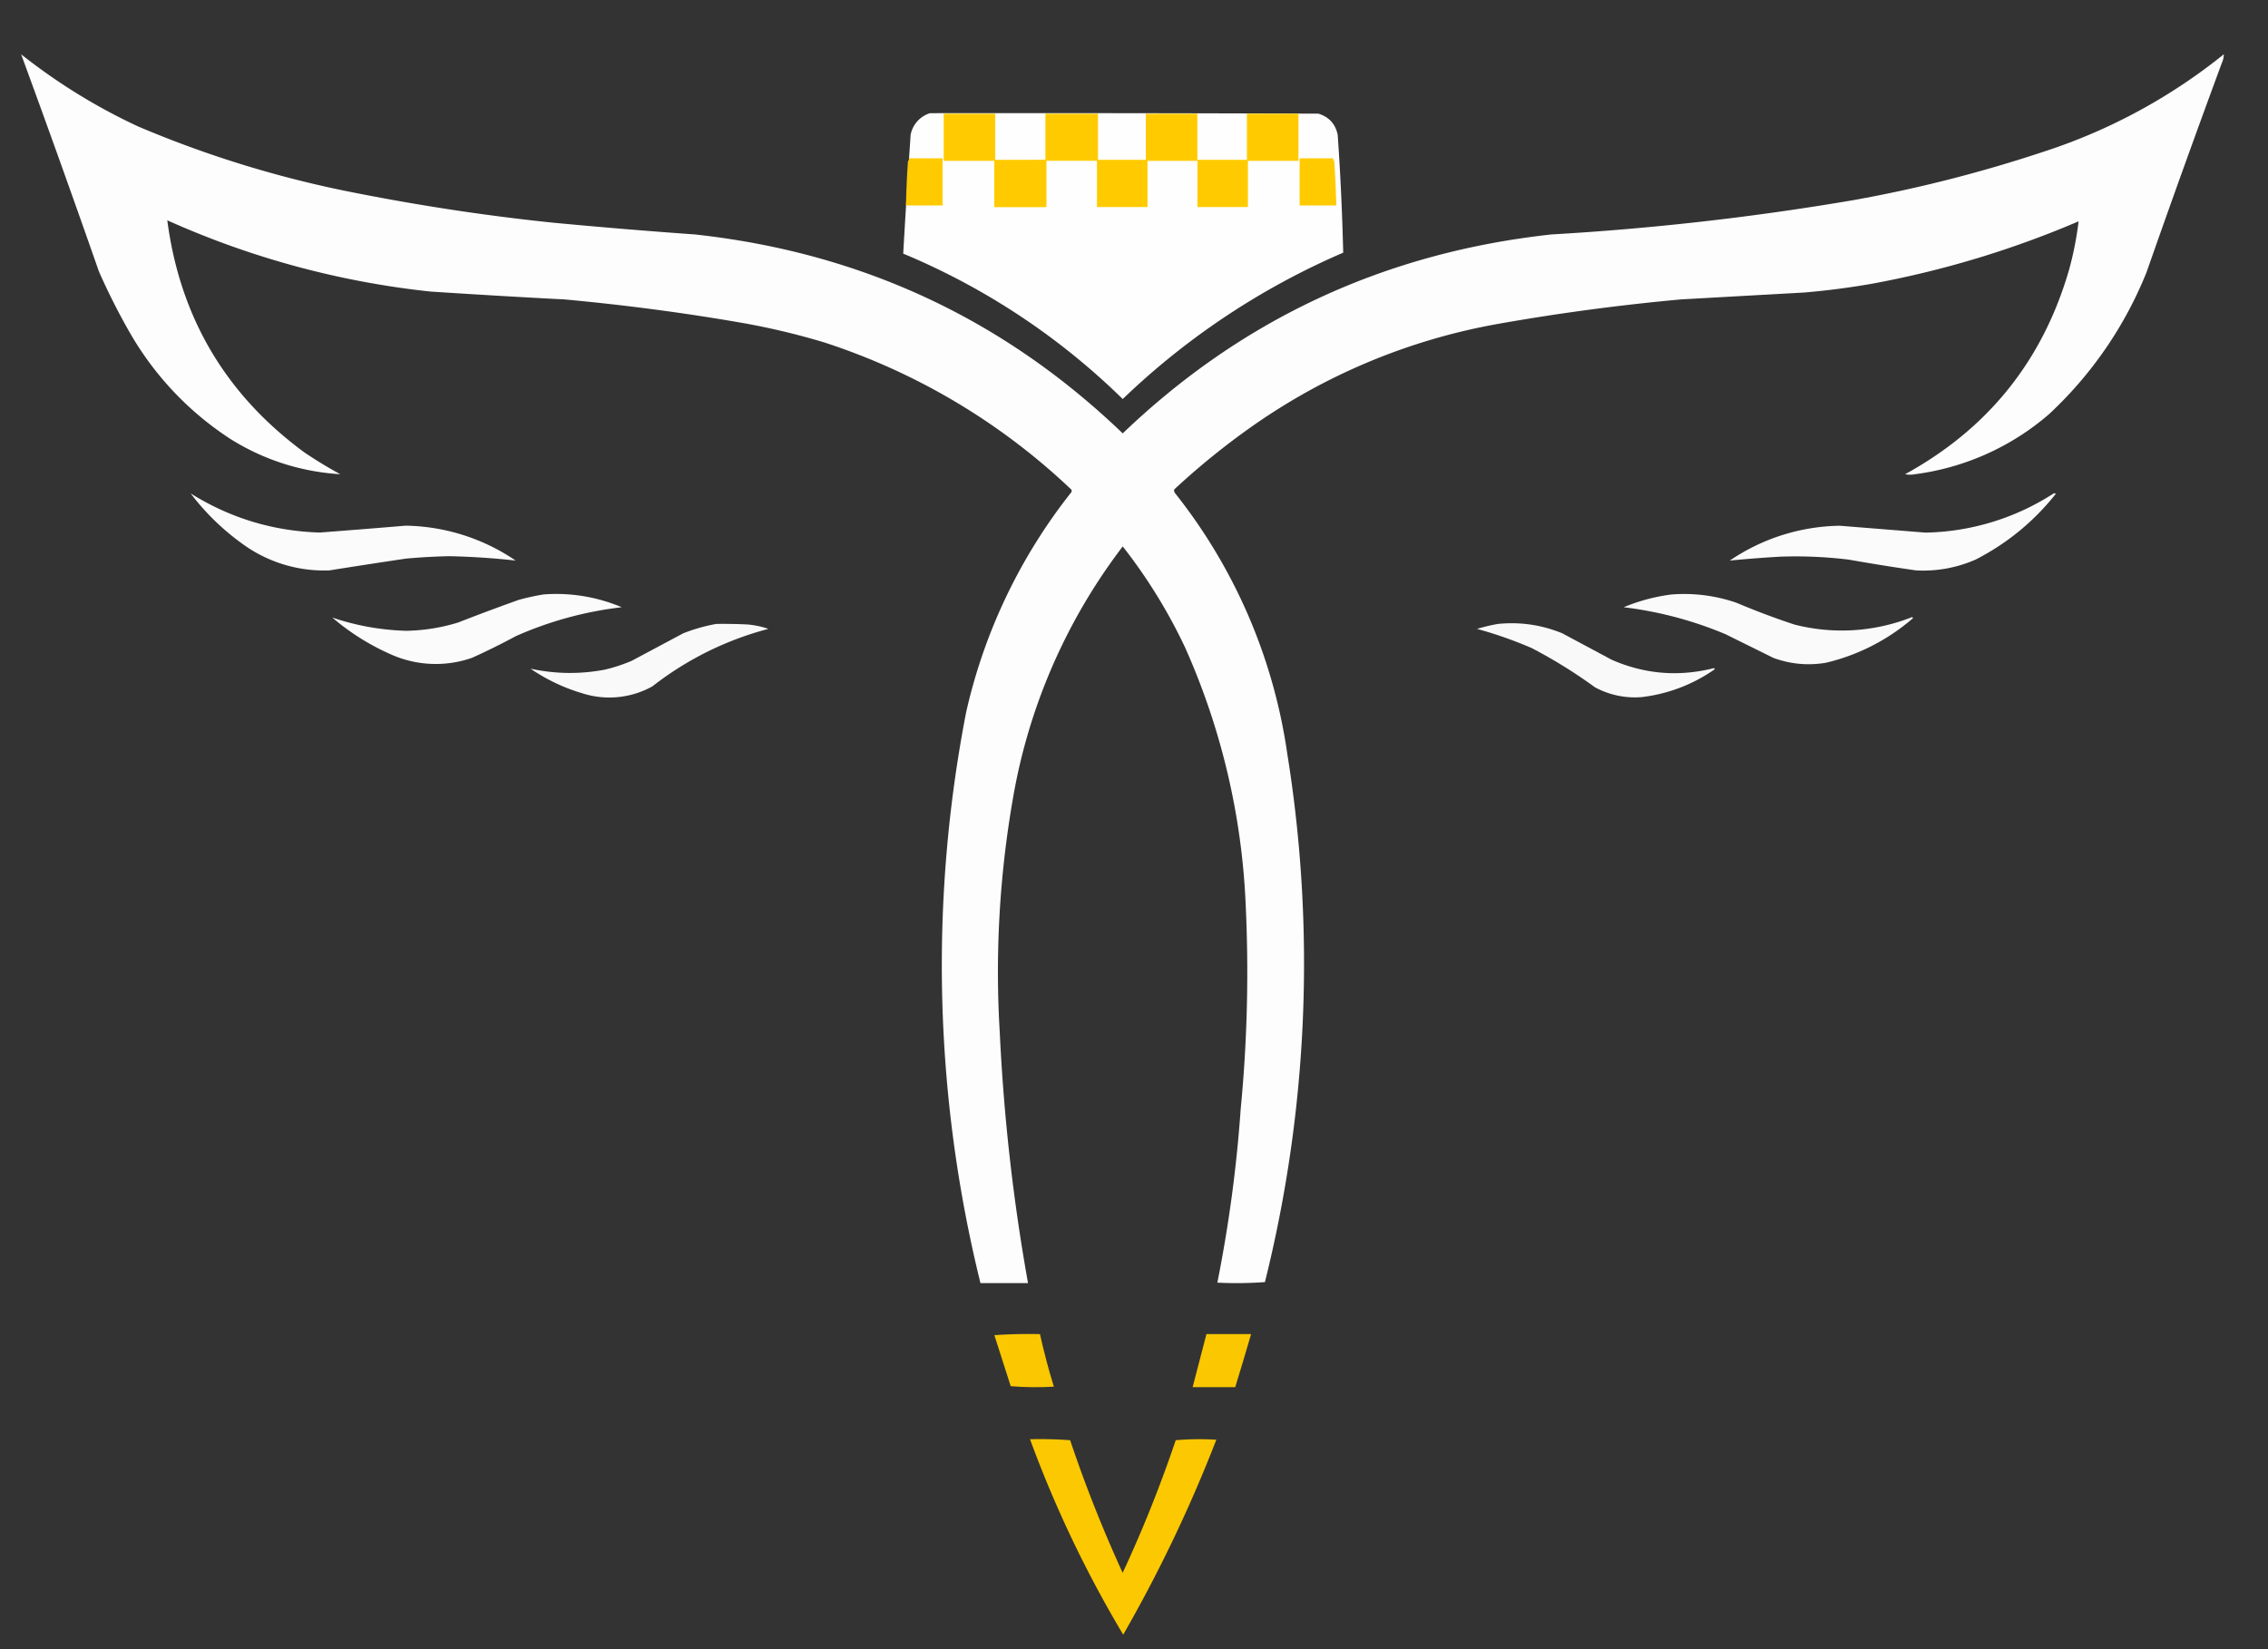 <svg xmlns="http://www.w3.org/2000/svg" width="33" height="24" fill="none"><rect width="100%" height="100%" fill="#333333" stroke="none"/><path fill="#fff" fill-rule="evenodd" d="M.307.79c.523.414 1.09.765 1.702 1.05a15.78 15.78 0 0 0 3.187.972c.945.186 1.897.33 2.855.429.687.065 1.374.122 2.062.171 2.417.264 4.49 1.23 6.223 2.895 1.737-1.665 3.816-2.63 6.236-2.895a39.805 39.805 0 0 0 4.399-.5c.95-.17 1.882-.41 2.797-.715A8.208 8.208 0 0 0 32.357.79c0 .044-.01.087-.03.13a191.54 191.54 0 0 0-1.095 3.044 5.744 5.744 0 0 1-1.42 2.065 3.71 3.71 0 0 1-1.947.872.366.366 0 0 1-.145 0c1.21-.664 2.005-1.657 2.387-2.98.063-.23.109-.464.137-.7a14.14 14.14 0 0 1-3 .907c-.33.058-.66.101-.994.129l-1.789.1c-.894.082-1.783.2-2.667.357a8.932 8.932 0 0 0-3.591 1.501c-.392.277-.765.58-1.118.908-.004.02 0 .04.015.057a7.902 7.902 0 0 1 1.63 3.788 19.19 19.19 0 0 1-.325 7.69 5.59 5.59 0 0 1-.692.008c.166-.834.28-1.674.339-2.523.097-1 .12-2 .072-3.002a10.238 10.238 0 0 0-.88-3.717 7.708 7.708 0 0 0-.908-1.472 8.378 8.378 0 0 0-1.601 3.688 14.678 14.678 0 0 0-.188 3.388c.058 1.224.195 2.44.411 3.645h-.692a19.328 19.328 0 0 1-.209-8.305 7.988 7.988 0 0 1 1.529-3.202.035.035 0 0 0 0-.043 9.454 9.454 0 0 0-3.584-2.137 10.367 10.367 0 0 0-1.197-.286c-.86-.15-1.725-.263-2.595-.343-.65-.033-1.298-.072-1.947-.114a12.599 12.599 0 0 1-3.829-1.037c.185 1.411.85 2.538 1.998 3.38.168.113.34.218.519.315a3.377 3.377 0 0 1-1.6-.514 4.538 4.538 0 0 1-1.465-1.551 9.577 9.577 0 0 1-.447-.886A211.585 211.585 0 0 0 .307.789z" clip-rule="evenodd" opacity=".991"/><path fill="#fff" fill-rule="evenodd" d="M13.531 1.647c1.884-.002 3.768 0 5.653.007.154.048.247.15.28.308.04.572.066 1.143.08 1.715a10.78 10.78 0 0 0-3.208 2.13 10.128 10.128 0 0 0-3.194-2.116c.033-.576.069-1.153.108-1.73a.41.41 0 0 1 .281-.314z" clip-rule="evenodd" opacity=".996"/><path fill="#FFCB00" fill-rule="evenodd" d="M17.422 2.327v.014h-.75v-.686h.75v.672z" clip-rule="evenodd"/><path fill="#FFCB00" fill-rule="evenodd" d="M16.697 2.327v.686h-.736V2.34h-.735v.672h-.736V2.34c.243.005.484 0 .721-.014v-.672h.765v.672h.72zm2.196 0v.014h-.735v.672h-.735v-.687h.72v-.672h.75v.672z" clip-rule="evenodd"/><path fill="#FFCB00" fill-rule="evenodd" d="M13.731 2.327v.014h.736v.672h.735v-.687h-.721v-.672h-.75v.672zm5.179-.023h.49c-.003.018.001.032.014.042.015.215.024.429.03.644h-.534v-.686zm-5.195 0h-.49c.004.018-.001.032-.014.042-.015.215-.024.429-.03.644h.534v-.686z" clip-rule="evenodd"/><path fill="#fff" fill-rule="evenodd" d="M2.773 7.18c.574.359 1.202.55 1.882.57.416-.032.832-.065 1.247-.1a2.922 2.922 0 0 1 1.601.508c-.32-.036-.643-.057-.966-.064a8.956 8.956 0 0 0-.635.036c-.37.055-.74.112-1.11.171a2.016 2.016 0 0 1-1.283-.4 3.51 3.51 0 0 1-.736-.722zm27.111 0c.01-.003.02 0 .029.006-.32.404-.71.723-1.168.958-.276.12-.565.173-.866.157a29.799 29.799 0 0 1-.98-.157 6.392 6.392 0 0 0-.995-.043c-.246.014-.491.033-.735.057a2.92 2.92 0 0 1 1.6-.507l1.248.1a3.553 3.553 0 0 0 1.867-.572zM7.907 8.651a2.44 2.44 0 0 1 1.139.186 5.297 5.297 0 0 0-1.543.422 9.82 9.82 0 0 1-.635.314 1.596 1.596 0 0 1-1.196-.057 3.428 3.428 0 0 1-.837-.529c.345.117.7.181 1.067.193.261-.004.516-.044.765-.121.291-.114.584-.223.88-.329.12-.033.24-.059.36-.079z" clip-rule="evenodd" opacity=".977"/><path fill="#fff" fill-rule="evenodd" d="M24.317 8.652a2.33 2.33 0 0 1 .952.121c.274.116.553.221.837.315a2.77 2.77 0 0 0 1.716-.108l.014.015a2.982 2.982 0 0 1-1.269.65c-.261.044-.516.02-.764-.071l-.693-.343a5.51 5.51 0 0 0-1.485-.394c.224-.093.455-.155.692-.185z" clip-rule="evenodd" opacity=".975"/><path fill="#fff" fill-rule="evenodd" d="M10.416 9.08c.154-.002.308 0 .461.008.104.009.205.03.303.064a4.662 4.662 0 0 0-1.687.836 1.287 1.287 0 0 1-1.024.1c-.27-.08-.52-.2-.75-.357.359.078.72.083 1.082.014.133-.031.263-.074.39-.128l.749-.4c.156-.062.315-.107.476-.136z" clip-rule="evenodd" opacity=".971"/><path fill="#fff" fill-rule="evenodd" d="M21.794 9.08c.325-.032.637.013.937.136l.721.386c.481.21.976.25 1.486.121l.014.015a2.32 2.32 0 0 1-1.067.407 1.22 1.22 0 0 1-.678-.143 7.199 7.199 0 0 0-.923-.572 6.011 6.011 0 0 0-.793-.278c.102-.03.203-.054.303-.072z" clip-rule="evenodd" opacity=".972"/><path fill="#FFCB00" fill-rule="evenodd" d="M14.468 19.43c.219-.015.44-.02.664-.015.057.258.124.513.202.765-.21.012-.42.01-.628-.007l-.238-.743z" clip-rule="evenodd" opacity=".976"/><path fill="#FFCB00" fill-rule="evenodd" d="M17.554 19.415h.65c-.075.258-.152.515-.231.772h-.62l.201-.772z" clip-rule="evenodd" opacity=".975"/><path fill="#FFCB00" fill-rule="evenodd" d="M14.987 20.945c.196-.005.39 0 .584.014.22.657.476 1.3.764 1.93.293-.629.55-1.272.772-1.93.197-.017.394-.019.591-.007-.38.98-.832 1.926-1.355 2.837a16.922 16.922 0 0 1-1.356-2.844z" clip-rule="evenodd" opacity=".981"/></svg>